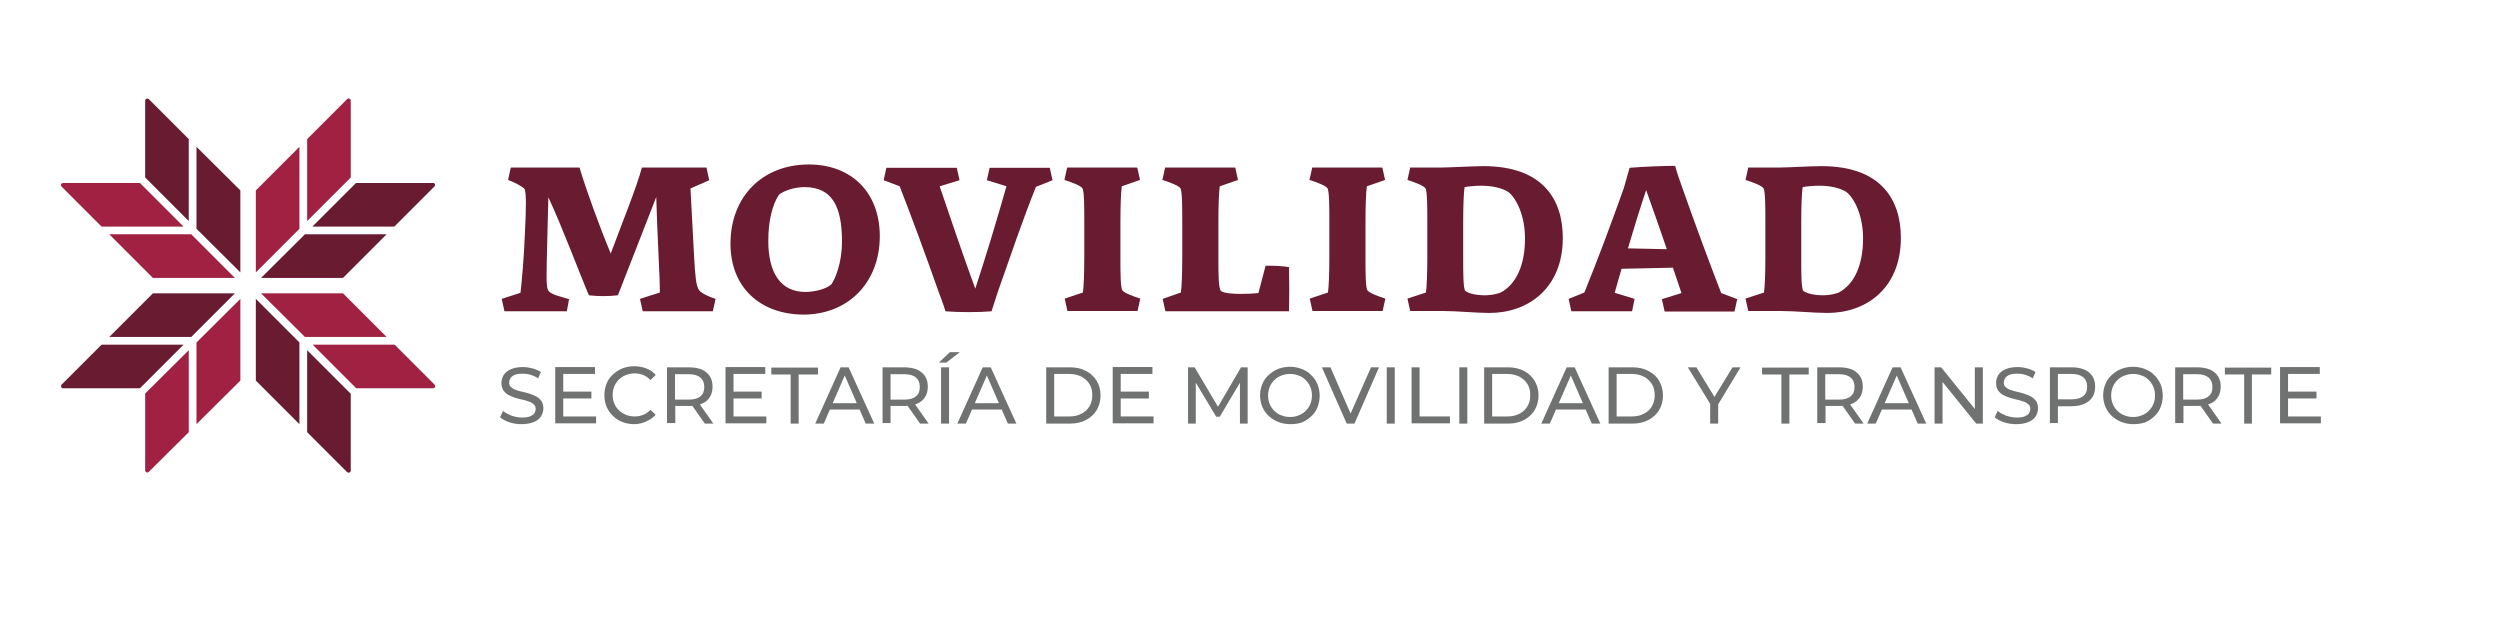 <?xml version="1.0" encoding="utf-8"?>
<!-- Generator: Adobe Illustrator 25.4.1, SVG Export Plug-In . SVG Version: 6.00 Build 0)  -->
<svg version="1.1" id="Capa_1" xmlns="http://www.w3.org/2000/svg" xmlns:xlink="http://www.w3.org/1999/xlink" x="0px" y="0px"
	 viewBox="0 0 905.9 225.9" style="enable-background:new 0 0 905.9 225.9;" xml:space="preserve">
<style type="text/css">
	.st0{fill:#A02142;}
	.st1{fill:#691B32;}
	.st2{fill:#707271;}
</style>
<g>
	<g>
		<g>
			<g>
				<path class="st0" d="M127.1,36.5v27.8l-15.8,15.8V50.4l14.5-14.5C126.3,35.4,127.1,35.8,127.1,36.5z"/>
			</g>
			<g>
				<polygon class="st0" points="108.5,53.2 108.5,82.9 92.7,98.7 92.7,69 				"/>
			</g>
		</g>
		<g>
			<g>
				<polygon class="st1" points="87.1,69 87.1,98.7 71.2,82.9 71.2,53.2 				"/>
			</g>
			<g>
				<path class="st1" d="M68.4,50.4v29.7L52.6,64.3V36.5c0-0.7,0.8-1,1.3-0.6L68.4,50.4z"/>
			</g>
		</g>
		<g>
			<g>
				<path class="st0" d="M68.4,126.9v29.7L53.9,171c-0.5,0.5-1.3,0.1-1.3-0.6v-27.8L68.4,126.9z"/>
			</g>
			<g>
				<polygon class="st0" points="87.1,108.3 87.1,137.9 71.2,153.7 71.2,124.1 				"/>
			</g>
		</g>
		<g>
			<g>
				<polygon class="st1" points="108.5,124.1 108.5,153.7 92.7,137.9 92.7,108.3 				"/>
			</g>
			<g>
				<path class="st1" d="M127.1,142.7v27.8c0,0.7-0.8,1-1.3,0.6l-14.5-14.5v-29.7L127.1,142.7z"/>
			</g>
		</g>
		<g>
			<g>
				<path class="st0" d="M156.9,140.7h-27.8l-15.8-15.8h29.7l14.5,14.5C157.9,139.9,157.6,140.7,156.9,140.7z"/>
			</g>
			<g>
				<polygon class="st0" points="140.1,122.1 110.5,122.1 94.6,106.3 124.3,106.3 				"/>
			</g>
		</g>
		<g>
			<g>
				<polygon class="st1" points="140.1,84.9 124.3,100.7 94.6,100.7 110.5,84.9 				"/>
			</g>
			<g>
				<path class="st1" d="M157.4,67.6l-14.5,14.5h-29.7l15.8-15.8h27.8C157.6,66.2,157.9,67.1,157.4,67.6z"/>
			</g>
		</g>
		<g>
			<g>
				<path class="st0" d="M66.5,82.1H36.8L22.3,67.6c-0.5-0.5-0.1-1.3,0.6-1.3h27.8L66.5,82.1z"/>
			</g>
			<g>
				<polygon class="st0" points="85.1,100.7 55.4,100.7 39.6,84.9 69.3,84.9 				"/>
			</g>
		</g>
		<g>
			<g>
				<polygon class="st1" points="85.1,106.3 69.3,122.1 39.6,122.1 55.4,106.3 				"/>
			</g>
			<g>
				<path class="st1" d="M66.5,124.9l-15.8,15.8H22.9c-0.7,0-1-0.8-0.6-1.3l14.5-14.5H66.5z"/>
			</g>
		</g>
	</g>
	<g>
		<path class="st1" d="M205.4,112.8h-22.6l-1-4.5l6.8-2.2c0.5-4.2,1.3-13.3,1.6-21.4c0.5-10.2,0.5-14.4-0.1-16.2
			c-0.8-1-3.9-2.5-6-3.3l1-4.5h24.9c2.1,7.3,7.4,21.8,11.3,31.2c3.9-10.5,9.5-24.3,11.3-31.2h23.4l1,4.6l-6.8,3l1.3,24.4
			c0.4,7.2,0.7,10.9,1.8,12.4c0.7,1.1,3.7,2.5,6,3.2l-1,4.5h-25.4l-1-4.5l7.2-2.3c0.1-4.3-1-21.9-1.3-34.6l-13.9,35.6
			c-3.5,0.4-7.1,0.4-10.5,0c-3.2-7.4-9.7-24.9-14.7-35.5l-0.4,15.9c-0.3,11.7-0.4,16.1,0.2,17.5c0.6,1.8,4.5,2.5,7.7,3.5
			L205.4,112.8z"/>
		<path class="st1" d="M264.7,88.3c0-17,11.5-28.7,28.4-28.7c15.2,0,25.7,9.9,25.7,26c0,16.7-11.4,28.4-27.7,28.4
			C275.5,113.9,264.7,104.2,264.7,88.3z M301.2,103.1c1.5-2.1,3.9-7.8,3.9-15.6c0-12.6-3.5-19.7-13.6-19.7c-3.5,0-7.2,1.2-9.2,2.7
			c-2.5,3.7-3.9,9.7-3.9,16.8c0,11.5,4.4,18.5,13.5,18.5C295.9,105.7,299.4,104.6,301.2,103.1z"/>
		<path class="st1" d="M342.6,112.8c-0.6-2.2-1.7-4.8-2.6-7.4c-4.6-13.1-10.2-28.2-14-37.9l-5.8-2.2l1-4.5h25.5l1,4.5l-7.2,2.2
			c3.1,9.1,8.3,24.6,12.9,37.1c3.5-10.6,7.8-24.7,11.3-37.1l-7.1-2.2l1-4.5h21.8l1,4.5l-6,2.4c-4.5,11.1-9.2,24.9-13.7,37.7
			l-2.4,7.4C354.9,113.2,347.3,113.2,342.6,112.8z"/>
		<path class="st1" d="M392.4,106c0.3-1.9,0.5-7,0.5-12.7V79.6c0-4.2,0-10.5-0.7-11.4c-0.7-1-4-2.2-6.5-3l1-4.5h25.4l1,4.5l-6.6,2.3
			c-0.3,1.9-0.5,7-0.5,12.7v13.6c0,4.2,0,10.5,0.7,11.4c0.7,1,4,2.2,6.5,3l-1,4.5h-25.4l-1-4.5L392.4,106z"/>
		<path class="st1" d="M427.9,106c0.3-1.9,0.5-7,0.5-12.7V79.6c0-4.2,0-10.5-0.7-11.4c-0.7-1-4-2.2-6.5-3l1-4.5h25.4l1,4.5l-6.6,2.3
			c-0.3,1.9-0.5,7-0.5,12.7v13.6c0,4.9,0,11,1,11.7c1.2,0.8,4.5,1,7.1,1c2.2,0,4.7-0.1,6.4-0.3l2.6-9.9c2.1-0.1,6.6,0.1,8.5,0.5
			c0.1,5.1,0.1,10.6,0,16h-44.8l-1-4.5L427.9,106z"/>
		<path class="st1" d="M481.2,106c0.3-1.9,0.5-7,0.5-12.7V79.6c0-4.2,0-10.5-0.7-11.4c-0.7-1-4-2.2-6.5-3l1-4.5h25.4l1,4.5l-6.6,2.3
			c-0.3,1.9-0.5,7-0.5,12.7v13.6c0,4.2,0,10.5,0.7,11.4c0.7,1,4,2.2,6.5,3l-1,4.5h-25.4l-1-4.5L481.2,106z"/>
		<path class="st1" d="M516.7,106c0.3-1.9,0.5-7,0.5-12.7V79.6c0-4.2,0-10.5-0.7-11.4c-0.7-1-4-2.2-6.5-3l1-4.5h11.5
			c2.8,0,11.1-0.5,15-0.5c21.5,0,28.8,12,28.8,26c0,18.2-12.5,27.2-26.6,27.2c-4.8,0-11.8-0.7-16.7-0.7h-12l-1-4.5L516.7,106z
			 M530.9,105.3c1,1.3,7.6,2.7,12.9,0.7c5.6-3,8.8-9.9,8.8-19.6c0-8.1-3-14.4-6-16.8c-2.5-1.6-6.1-2.3-9.9-2.3c-2.1,0-4.3,0.2-6,0.5
			c-0.3,1.9-0.5,7-0.5,12.6v13.6C530.2,98.1,530.2,104.4,530.9,105.3z"/>
		<path class="st1" d="M591.4,112.8h-22l-1-4.5l5.7-2.3c4.6-11.2,9.7-24.9,14.3-37.8l2.1-7.4c4.7-0.4,12.2-0.7,16.5-0.7
			c0.6,2.3,1.6,5.2,2.7,8.2c4.6,13.1,10.2,28.2,14,37.9l5.8,2.2l-1,4.5h-25.3l-1-4.5l7.1-2.2c-0.9-2.6-1.9-5.7-3.1-9.2l-18.6,0.4
			c-0.9,2.9-1.7,5.9-2.5,8.7l7.2,2.2L591.4,112.8z M604,90.3c-2.4-7-5.1-14.7-7.5-21.4c-2.1,6.2-4.4,13.6-6.6,21.1L604,90.3z"/>
		<path class="st1" d="M639.2,106c0.3-1.9,0.5-7,0.5-12.7V79.6c0-4.2,0-10.5-0.7-11.4c-0.7-1-4-2.2-6.5-3l1-4.5H645
			c2.8,0,11.1-0.5,15-0.5c21.5,0,28.8,12,28.8,26c0,18.2-12.5,27.2-26.6,27.2c-4.8,0-11.8-0.7-16.7-0.7h-12l-1-4.5L639.2,106z
			 M653.4,105.3c1,1.3,7.6,2.7,12.9,0.7c5.6-3,8.8-9.9,8.8-19.6c0-8.1-3-14.4-6-16.8c-2.5-1.6-6.1-2.3-9.9-2.3c-2.1,0-4.3,0.2-6,0.5
			c-0.3,1.9-0.5,7-0.5,12.6v13.6C652.7,98.1,652.7,104.4,653.4,105.3z"/>
	</g>
	<g>
		<path class="st2" d="M189,153.7c-1.6,0-3-0.2-4.5-0.7c-1.4-0.5-2.5-1.1-3.3-1.8l1.1-2.3c0.8,0.7,1.8,1.2,3,1.7
			c1.2,0.4,2.5,0.7,3.8,0.7c1.2,0,2.1-0.1,2.9-0.4c0.7-0.3,1.3-0.6,1.6-1.1c0.3-0.5,0.5-1,0.5-1.6c0-0.7-0.2-1.3-0.7-1.7
			c-0.5-0.4-1-0.8-1.8-1c-0.7-0.3-1.5-0.5-2.4-0.7c-0.9-0.2-1.8-0.4-2.6-0.7s-1.7-0.6-2.4-1c-0.7-0.4-1.3-1-1.8-1.6
			c-0.4-0.7-0.7-1.6-0.7-2.7c0-1.1,0.3-2,0.8-2.9c0.6-0.9,1.4-1.6,2.6-2.1c1.2-0.5,2.6-0.8,4.4-0.8c1.2,0,2.4,0.2,3.5,0.5
			c1.2,0.3,2.2,0.8,3,1.3l-1,2.3c-0.9-0.6-1.8-1-2.8-1.3c-1-0.3-1.9-0.4-2.8-0.4c-1.1,0-2.1,0.1-2.8,0.4c-0.7,0.3-1.3,0.7-1.6,1.2
			c-0.3,0.5-0.5,1-0.5,1.6c0,0.7,0.2,1.3,0.7,1.7c0.5,0.4,1,0.8,1.8,1c0.7,0.3,1.5,0.5,2.4,0.7c0.9,0.2,1.8,0.4,2.6,0.7
			c0.9,0.3,1.7,0.6,2.4,1c0.7,0.4,1.3,1,1.8,1.6c0.4,0.7,0.7,1.6,0.7,2.6c0,1-0.3,2-0.8,2.9c-0.6,0.9-1.4,1.6-2.6,2.1
			C192.3,153.4,190.8,153.7,189,153.7z"/>
		<path class="st2" d="M204.1,150.9H216v2.5h-14.8v-20.4h14.4v2.5h-11.5V150.9z M203.8,141.9h10.5v2.5h-10.5V141.9z"/>
		<path class="st2" d="M229.8,153.7c-1.6,0-3-0.3-4.3-0.8c-1.3-0.5-2.4-1.2-3.4-2.2c-1-0.9-1.7-2-2.3-3.3c-0.5-1.3-0.8-2.6-0.8-4.2
			c0-1.5,0.3-2.9,0.8-4.2c0.5-1.3,1.3-2.4,2.3-3.3c1-0.9,2.1-1.7,3.4-2.2c1.3-0.5,2.7-0.8,4.3-0.8c1.6,0,3,0.3,4.4,0.8
			s2.5,1.3,3.4,2.4l-1.9,1.8c-0.8-0.8-1.6-1.4-2.6-1.8c-1-0.4-2-0.6-3.1-0.6c-1.1,0-2.2,0.2-3.2,0.6s-1.8,0.9-2.5,1.6
			c-0.7,0.7-1.3,1.5-1.7,2.5c-0.4,1-0.6,2-0.6,3.1s0.2,2.2,0.6,3.1c0.4,1,1,1.8,1.7,2.5c0.7,0.7,1.6,1.2,2.5,1.6
			c1,0.4,2,0.6,3.2,0.6c1.1,0,2.1-0.2,3.1-0.6c1-0.4,1.8-1,2.6-1.8l1.9,1.8c-0.9,1-2.1,1.8-3.4,2.4S231.4,153.7,229.8,153.7z"/>
		<path class="st2" d="M241.7,153.5v-20.4h8c1.8,0,3.3,0.3,4.6,0.8c1.3,0.6,2.2,1.4,2.9,2.4c0.7,1.1,1,2.3,1,3.8
			c0,1.5-0.3,2.7-1,3.8c-0.7,1.1-1.6,1.9-2.9,2.4c-1.3,0.6-2.8,0.8-4.6,0.8h-6.3l1.3-1.3v7.5H241.7z M244.6,146.2l-1.3-1.4h6.3
			c1.9,0,3.3-0.4,4.2-1.2c1-0.8,1.4-1.9,1.4-3.4c0-1.5-0.5-2.6-1.4-3.4c-1-0.8-2.4-1.2-4.2-1.2h-6.3l1.3-1.5V146.2z M255.4,153.5
			l-5.2-7.4h3.1l5.2,7.4H255.4z"/>
		<path class="st2" d="M265.8,150.9h11.9v2.5h-14.8v-20.4h14.4v2.5h-11.5V150.9z M265.5,141.9H276v2.5h-10.5V141.9z"/>
		<path class="st2" d="M286.5,153.5v-17.8h-7v-2.5h16.9v2.5h-7v17.8H286.5z"/>
		<path class="st2" d="M295.4,153.5l9.2-20.4h2.9l9.3,20.4h-3.1l-8.2-18.8h1.2l-8.2,18.8H295.4z M299.3,148.4l0.8-2.3h11.5l0.8,2.3
			H299.3z"/>
		<path class="st2" d="M319.8,153.5v-20.4h7.9c1.8,0,3.3,0.3,4.6,0.8c1.3,0.6,2.2,1.4,2.9,2.4c0.7,1.1,1,2.3,1,3.8
			c0,1.5-0.3,2.7-1,3.8c-0.7,1.1-1.7,1.9-2.9,2.4c-1.3,0.6-2.8,0.8-4.6,0.8h-6.3l1.3-1.3v7.5H319.8z M322.7,146.2l-1.3-1.4h6.3
			c1.9,0,3.3-0.4,4.2-1.2c1-0.8,1.4-1.9,1.4-3.4c0-1.5-0.5-2.6-1.4-3.4s-2.4-1.2-4.2-1.2h-6.3l1.3-1.5V146.2z M333.4,153.5l-5.2-7.4
			h3.1l5.2,7.4H333.4z"/>
		<path class="st2" d="M340.2,131.4l4-3.8h3.6l-4.9,3.8H340.2z M341,153.5v-20.4h2.9v20.4H341z"/>
		<path class="st2" d="M346.9,153.5l9.2-20.4h2.9l9.3,20.4h-3.1l-8.2-18.8h1.2l-8.2,18.8H346.9z M350.8,148.4l0.8-2.3h11.5l0.8,2.3
			H350.8z"/>
		<path class="st2" d="M379.1,153.5v-20.4h8.6c2.2,0,4.1,0.4,5.8,1.3c1.7,0.9,2.9,2,3.9,3.6c0.9,1.5,1.4,3.3,1.4,5.3
			c0,2-0.5,3.8-1.4,5.3c-0.9,1.5-2.2,2.7-3.9,3.6c-1.7,0.9-3.6,1.3-5.8,1.3H379.1z M382,150.9h5.5c1.7,0,3.1-0.3,4.4-1
			c1.2-0.6,2.2-1.5,2.9-2.7c0.7-1.2,1-2.5,1-4c0-1.5-0.3-2.9-1-4s-1.6-2-2.9-2.7c-1.2-0.6-2.7-1-4.4-1H382V150.9z"/>
		<path class="st2" d="M406.1,150.9H418v2.5h-14.8v-20.4h14.4v2.5h-11.5V150.9z M405.8,141.9h10.5v2.5h-10.5V141.9z"/>
		<path class="st2" d="M430.5,153.5v-20.4h2.4l9.1,15.4h-1.3l9-15.4h2.4l0,20.4h-2.8l0-16h0.7l-8,13.5h-1.3l-8.1-13.5h0.7v16H430.5z
			"/>
		<path class="st2" d="M467.5,153.7c-1.6,0-3-0.3-4.3-0.8c-1.3-0.5-2.5-1.3-3.5-2.2c-1-0.9-1.7-2-2.3-3.3c-0.5-1.3-0.8-2.6-0.8-4.1
			s0.3-2.9,0.8-4.1c0.5-1.3,1.3-2.4,2.3-3.3c1-0.9,2.1-1.7,3.4-2.2c1.3-0.5,2.8-0.8,4.3-0.8c1.6,0,3,0.3,4.3,0.8
			c1.3,0.5,2.5,1.2,3.4,2.2c1,0.9,1.7,2,2.3,3.3c0.5,1.3,0.8,2.7,0.8,4.2c0,1.5-0.3,2.9-0.8,4.2c-0.5,1.3-1.3,2.4-2.3,3.3
			c-1,0.9-2.1,1.7-3.4,2.2C470.5,153.5,469.1,153.7,467.5,153.7z M467.5,151.1c1.1,0,2.2-0.2,3.1-0.6c1-0.4,1.8-0.9,2.5-1.6
			c0.7-0.7,1.3-1.5,1.7-2.5c0.4-1,0.6-2,0.6-3.1s-0.2-2.2-0.6-3.1c-0.4-1-1-1.8-1.7-2.5c-0.7-0.7-1.5-1.3-2.5-1.6
			c-1-0.4-2-0.6-3.1-0.6c-1.1,0-2.2,0.2-3.2,0.6c-1,0.4-1.8,0.9-2.5,1.6c-0.7,0.7-1.3,1.5-1.7,2.5c-0.4,1-0.6,2-0.6,3.1
			s0.2,2.2,0.6,3.1c0.4,1,1,1.8,1.7,2.5c0.7,0.7,1.6,1.3,2.5,1.6C465.3,150.9,466.4,151.1,467.5,151.1z"/>
		<path class="st2" d="M488,153.5l-9-20.4h3.1l8.2,18.8h-1.8l8.3-18.8h2.9l-8.9,20.4H488z"/>
		<path class="st2" d="M502.5,153.5v-20.4h2.9v20.4H502.5z"/>
		<path class="st2" d="M511.5,153.5v-20.4h2.9v17.8h11v2.5H511.5z"/>
		<path class="st2" d="M528.8,153.5v-20.4h2.9v20.4H528.8z"/>
		<path class="st2" d="M537.8,153.5v-20.4h8.6c2.2,0,4.1,0.4,5.8,1.3c1.7,0.9,2.9,2,3.9,3.6c0.9,1.5,1.4,3.3,1.4,5.3
			c0,2-0.5,3.8-1.4,5.3c-0.9,1.5-2.2,2.7-3.9,3.6c-1.7,0.9-3.6,1.3-5.8,1.3H537.8z M540.7,150.9h5.5c1.7,0,3.1-0.3,4.4-1
			c1.2-0.6,2.2-1.5,2.9-2.7c0.7-1.2,1-2.5,1-4c0-1.5-0.3-2.9-1-4c-0.7-1.1-1.6-2-2.9-2.7c-1.2-0.6-2.7-1-4.4-1h-5.5V150.9z"/>
		<path class="st2" d="M558.5,153.5l9.2-20.4h2.9l9.3,20.4h-3.1l-8.2-18.8h1.2l-8.2,18.8H558.5z M562.4,148.4l0.8-2.3h11.5l0.8,2.3
			H562.4z"/>
		<path class="st2" d="M582.9,153.5v-20.4h8.6c2.2,0,4.1,0.4,5.8,1.3c1.7,0.9,3,2,3.9,3.6c0.9,1.5,1.4,3.3,1.4,5.3
			c0,2-0.5,3.8-1.4,5.3c-0.9,1.5-2.2,2.7-3.9,3.6c-1.7,0.9-3.6,1.3-5.8,1.3H582.9z M585.8,150.9h5.5c1.7,0,3.1-0.3,4.4-1
			c1.2-0.6,2.2-1.5,2.9-2.7c0.7-1.2,1-2.5,1-4c0-1.5-0.3-2.9-1-4c-0.7-1.1-1.6-2-2.9-2.7c-1.2-0.6-2.7-1-4.4-1h-5.5V150.9z"/>
		<path class="st2" d="M619.7,153.5v-7.8l0.7,1.8l-8.8-14.4h3.1l7.4,12.1h-1.7l7.4-12.1h2.9l-8.7,14.4l0.6-1.8v7.8H619.7z"/>
		<path class="st2" d="M645.5,153.5v-17.8h-7v-2.5h16.9v2.5h-7v17.8H645.5z"/>
		<path class="st2" d="M658.5,153.5v-20.4h8c1.8,0,3.3,0.3,4.6,0.8c1.3,0.6,2.2,1.4,2.9,2.4c0.7,1.1,1,2.3,1,3.8
			c0,1.5-0.3,2.7-1,3.8s-1.7,1.9-2.9,2.4c-1.3,0.6-2.8,0.8-4.6,0.8h-6.3l1.3-1.3v7.5H658.5z M661.4,146.2l-1.3-1.4h6.3
			c1.9,0,3.3-0.4,4.2-1.2c1-0.8,1.4-1.9,1.4-3.4c0-1.5-0.5-2.6-1.4-3.4c-1-0.8-2.4-1.2-4.2-1.2h-6.3l1.3-1.5V146.2z M672.2,153.5
			l-5.2-7.4h3.1l5.2,7.4H672.2z"/>
		<path class="st2" d="M676.6,153.5l9.2-20.4h2.9l9.3,20.4h-3.1l-8.2-18.8h1.2l-8.2,18.8H676.6z M680.6,148.4l0.8-2.3h11.5l0.8,2.3
			H680.6z"/>
		<path class="st2" d="M701,153.5v-20.4h2.4l13.5,16.7h-1.3v-16.7h2.9v20.4h-2.4l-13.5-16.7h1.3v16.7H701z"/>
		<path class="st2" d="M730.6,153.7c-1.6,0-3-0.2-4.5-0.7c-1.4-0.5-2.5-1.1-3.3-1.8l1.1-2.3c0.8,0.7,1.8,1.2,3,1.7
			c1.2,0.4,2.5,0.7,3.8,0.7c1.2,0,2.1-0.1,2.9-0.4c0.7-0.3,1.3-0.6,1.6-1.1c0.3-0.5,0.5-1,0.5-1.6c0-0.7-0.2-1.3-0.7-1.7
			c-0.5-0.4-1-0.8-1.8-1c-0.7-0.3-1.5-0.5-2.4-0.7c-0.9-0.2-1.8-0.4-2.6-0.7c-0.9-0.3-1.7-0.6-2.4-1c-0.7-0.4-1.3-1-1.8-1.6
			c-0.4-0.7-0.7-1.6-0.7-2.7c0-1.1,0.3-2,0.8-2.9c0.6-0.9,1.4-1.6,2.6-2.1s2.6-0.8,4.4-0.8c1.2,0,2.4,0.2,3.5,0.5
			c1.2,0.3,2.2,0.8,3,1.3l-1,2.3c-0.9-0.6-1.8-1-2.8-1.3c-1-0.3-1.9-0.4-2.8-0.4c-1.1,0-2.1,0.1-2.8,0.4c-0.7,0.3-1.3,0.7-1.6,1.2
			c-0.3,0.5-0.5,1-0.5,1.6c0,0.7,0.2,1.3,0.7,1.7c0.5,0.4,1,0.8,1.8,1c0.7,0.3,1.5,0.5,2.4,0.7c0.9,0.2,1.8,0.4,2.6,0.7
			c0.9,0.3,1.7,0.6,2.4,1c0.7,0.4,1.3,1,1.8,1.6c0.4,0.7,0.7,1.6,0.7,2.6c0,1-0.3,2-0.8,2.9c-0.6,0.9-1.4,1.6-2.6,2.1
			C733.9,153.4,732.4,153.7,730.6,153.7z"/>
		<path class="st2" d="M742.8,153.5v-20.4h7.9c1.8,0,3.3,0.3,4.6,0.8c1.3,0.6,2.2,1.4,2.9,2.4c0.7,1.1,1,2.3,1,3.8
			c0,1.5-0.3,2.7-1,3.8c-0.7,1.1-1.7,1.9-2.9,2.4c-1.3,0.6-2.8,0.9-4.6,0.9h-6.3l1.3-1.4v7.5H742.8z M745.7,146.2l-1.3-1.5h6.3
			c1.9,0,3.3-0.4,4.2-1.2c1-0.8,1.4-1.9,1.4-3.4c0-1.5-0.5-2.6-1.4-3.4c-1-0.8-2.4-1.2-4.2-1.2h-6.3l1.3-1.5V146.2z"/>
		<path class="st2" d="M773,153.7c-1.6,0-3-0.3-4.3-0.8c-1.3-0.5-2.5-1.3-3.5-2.2c-1-0.9-1.7-2-2.3-3.3c-0.5-1.3-0.8-2.6-0.8-4.1
			s0.3-2.9,0.8-4.1c0.5-1.3,1.3-2.4,2.3-3.3c1-0.9,2.1-1.7,3.4-2.2c1.3-0.5,2.8-0.8,4.3-0.8c1.6,0,3,0.3,4.3,0.8
			c1.3,0.5,2.5,1.2,3.4,2.2c1,0.9,1.7,2,2.3,3.3c0.5,1.3,0.8,2.7,0.8,4.2c0,1.5-0.3,2.9-0.8,4.2c-0.5,1.3-1.3,2.4-2.3,3.3
			c-1,0.9-2.1,1.7-3.4,2.2C776,153.5,774.5,153.7,773,153.7z M773,151.1c1.1,0,2.2-0.2,3.1-0.6c1-0.4,1.8-0.9,2.5-1.6
			c0.7-0.7,1.3-1.5,1.7-2.5c0.4-1,0.6-2,0.6-3.1s-0.2-2.2-0.6-3.1c-0.4-1-1-1.8-1.7-2.5c-0.7-0.7-1.5-1.3-2.5-1.6
			c-1-0.4-2-0.6-3.1-0.6c-1.1,0-2.2,0.2-3.2,0.6s-1.8,0.9-2.5,1.6c-0.7,0.7-1.3,1.5-1.7,2.5c-0.4,1-0.6,2-0.6,3.1s0.2,2.2,0.6,3.1
			c0.4,1,1,1.8,1.7,2.5c0.7,0.7,1.6,1.3,2.5,1.6C770.8,150.9,771.8,151.1,773,151.1z"/>
		<path class="st2" d="M788.2,153.5v-20.4h8c1.8,0,3.3,0.3,4.6,0.8c1.3,0.6,2.2,1.4,2.9,2.4c0.7,1.1,1,2.3,1,3.8
			c0,1.5-0.3,2.7-1,3.8c-0.7,1.1-1.6,1.9-2.9,2.4c-1.3,0.6-2.8,0.8-4.6,0.8h-6.3l1.3-1.3v7.5H788.2z M791.1,146.2l-1.3-1.4h6.3
			c1.9,0,3.3-0.4,4.2-1.2c1-0.8,1.4-1.9,1.4-3.4c0-1.5-0.5-2.6-1.4-3.4c-1-0.8-2.4-1.2-4.2-1.2h-6.3l1.3-1.5V146.2z M801.9,153.5
			l-5.2-7.4h3.1l5.2,7.4H801.9z"/>
		<path class="st2" d="M813.2,153.5v-17.8h-7v-2.5H823v2.5h-7v17.8H813.2z"/>
		<path class="st2" d="M829.1,150.9H841v2.5h-14.8v-20.4h14.4v2.5h-11.5V150.9z M828.9,141.9h10.5v2.5h-10.5V141.9z"/>
	</g>
</g>
</svg>
